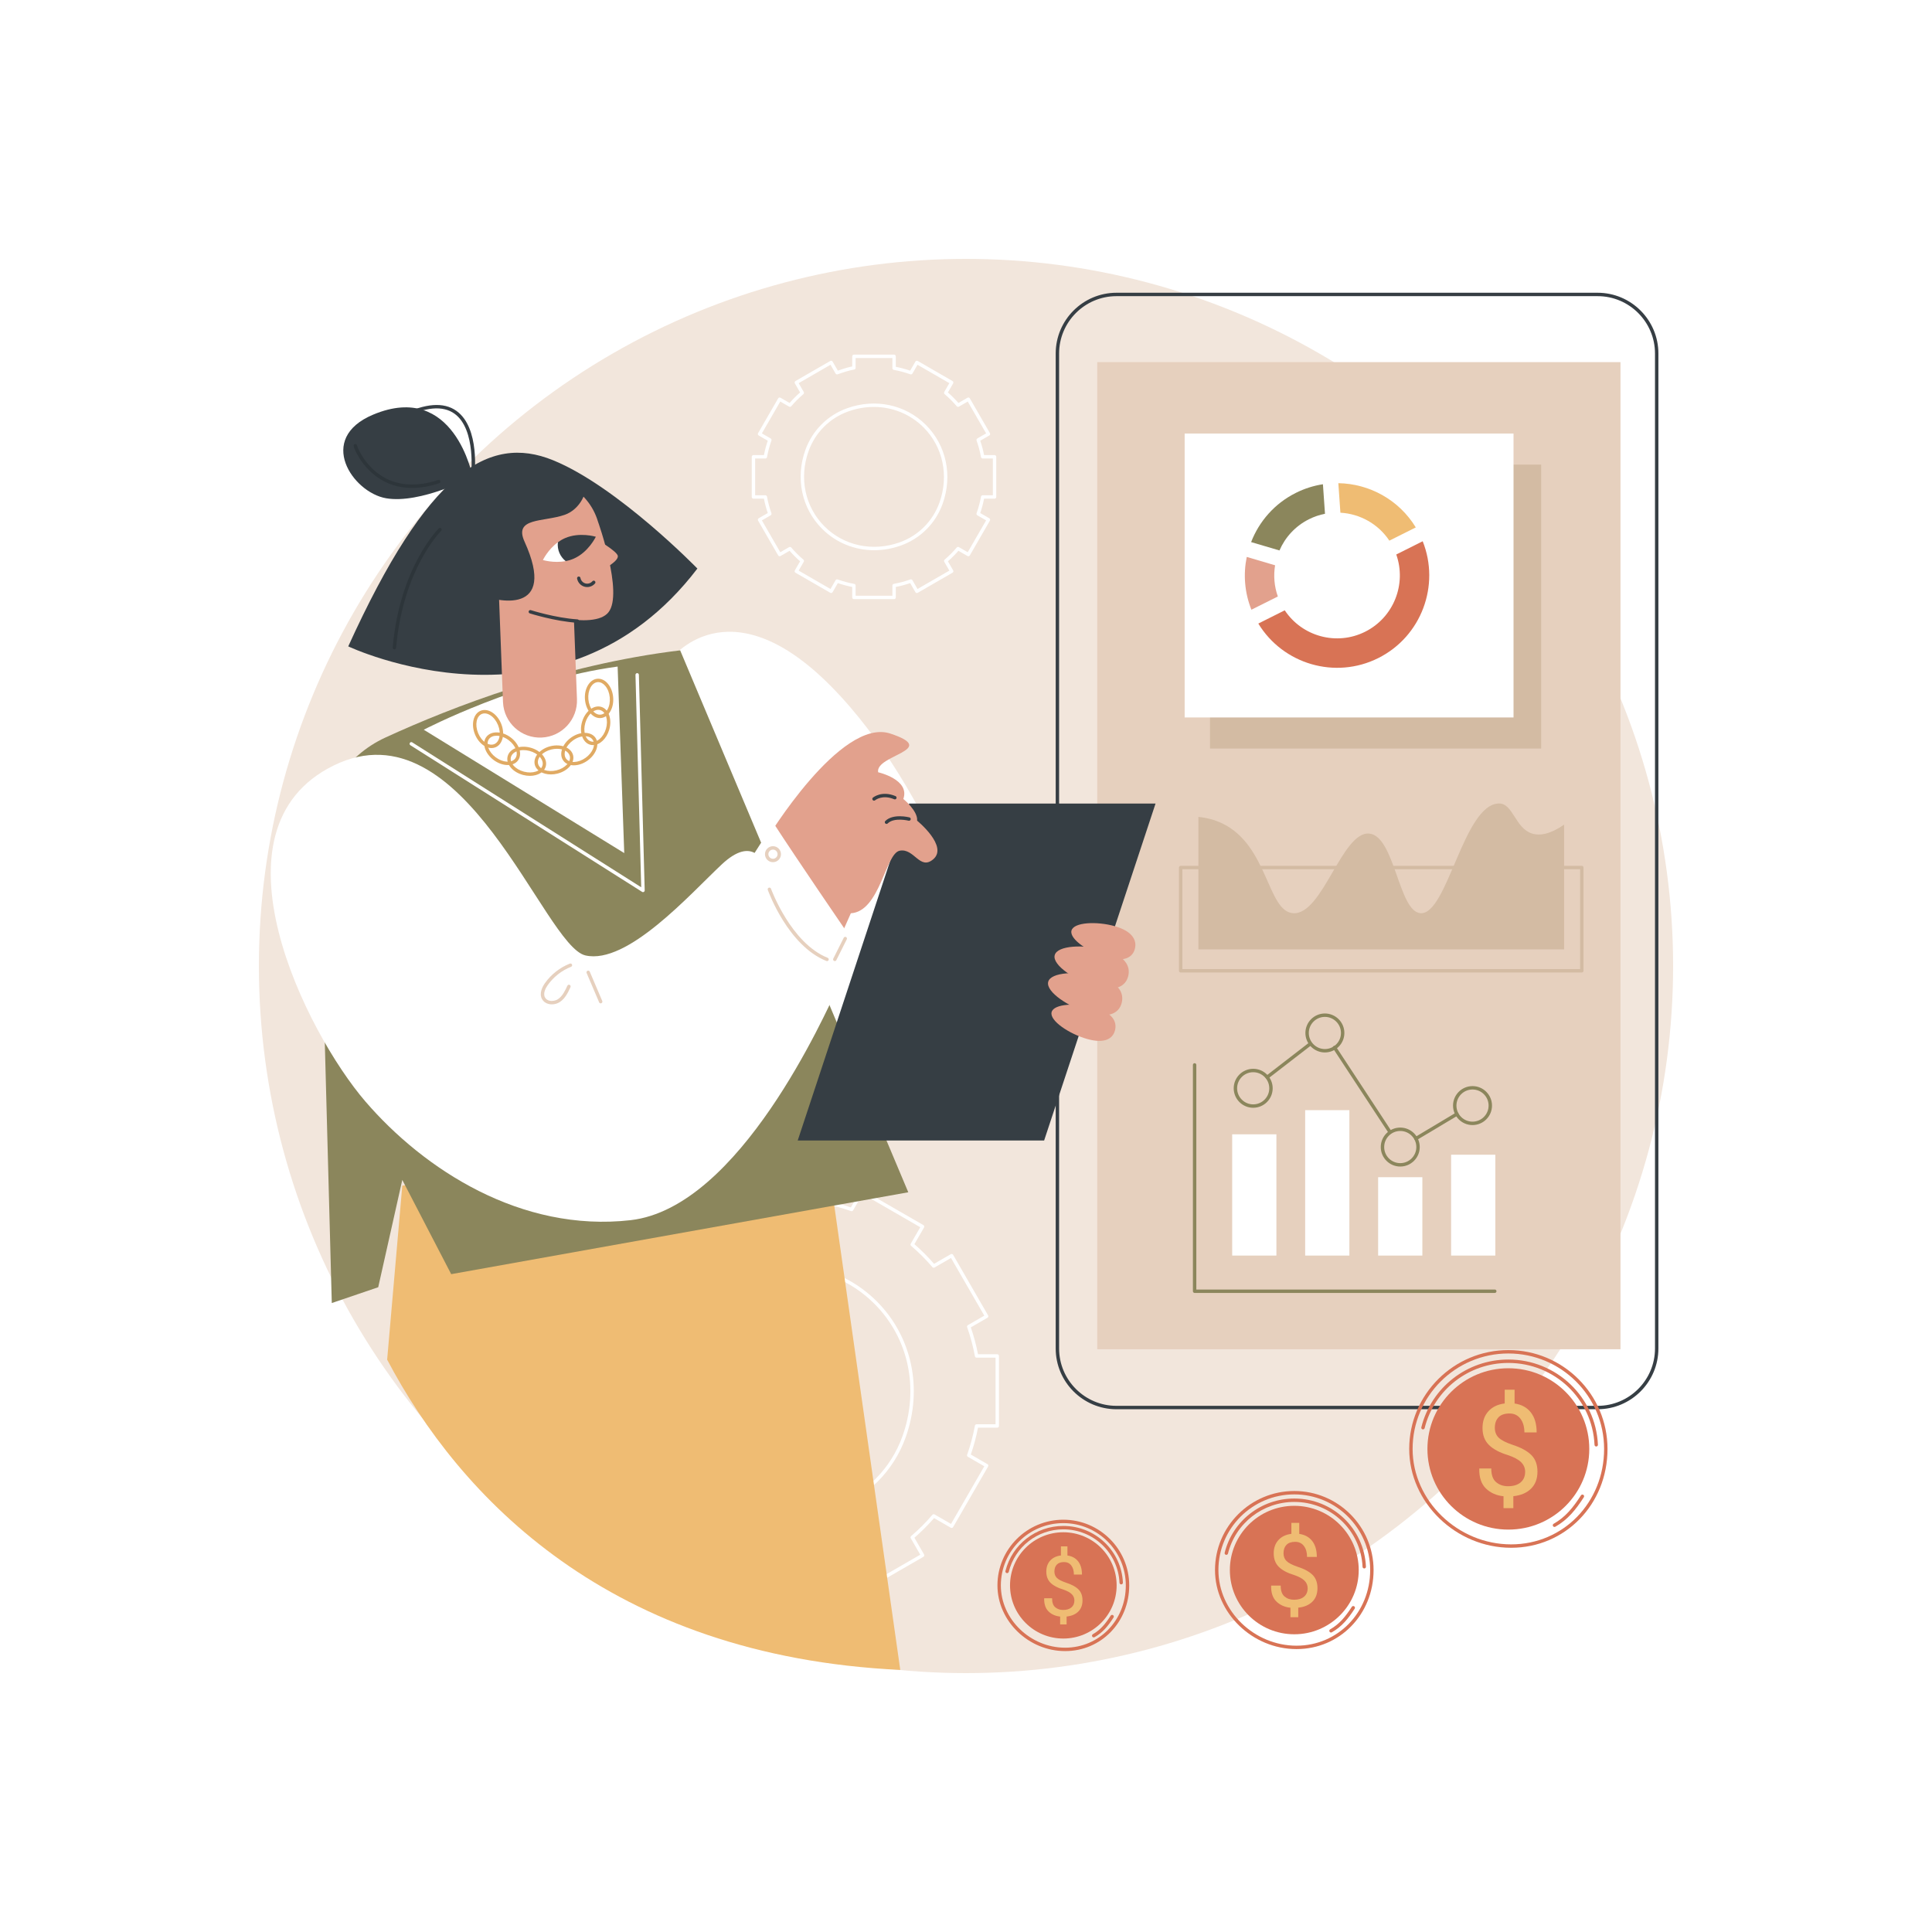 <?xml version="1.0" encoding="utf-8"?>
<!-- Generator: Adobe Illustrator 27.5.0, SVG Export Plug-In . SVG Version: 6.00 Build 0)  -->
<svg version="1.1" xmlns="http://www.w3.org/2000/svg" xmlns:xlink="http://www.w3.org/1999/xlink" x="0px" y="0px"
	 viewBox="0 0 2500 2500" style="enable-background:new 0 0 2500 2500;" xml:space="preserve">
<g id="Background">
	<rect style="fill:#FFFFFF;" width="2500" height="2500"/>
</g>
<g id="Illustration">
	<g id="Mobile_expense_management_1_">
		<circle style="fill:#F2E6DC;" cx="1250" cy="1250" r="915"/>
		<g>
			<g>
				<g>
					<rect x="1419.823" y="468.587" style="fill:#E6D0BE;" width="677.068" height="1277.336"/>
					<path style="fill:#363E44;" d="M2067.303,1823.553h-622.574c-43.375,0-78.664-35.288-78.664-78.663V457.478
						c0-43.375,35.289-78.663,78.664-78.663h622.574c43.375,0,78.663,35.288,78.663,78.663V1744.89
						C2145.966,1788.265,2110.678,1823.553,2067.303,1823.553z M1444.729,383.224c-40.944,0-74.254,33.309-74.254,74.253V1744.89
						c0,40.944,33.31,74.253,74.254,74.253h622.574c40.943,0,74.253-33.309,74.253-74.253V457.478
						c0-40.944-33.31-74.253-74.253-74.253H1444.729z"/>
				</g>
			</g>
			<g>
				<g>
					<rect x="1565.738" y="601.213" style="fill:#D3BBA3;" width="428.511" height="367.398"/>
					<rect x="1532.933" y="560.988" style="fill:#FFFFFF;" width="425.564" height="367.398"/>
				</g>
				<g>
					<path style="fill:#8B865C;" d="M1693.782,671.896c6.726-3.368,13.702-5.707,20.749-7.084l-2.671-38.203
						c-11.917,1.841-23.749,5.529-35.099,11.211c-27.566,13.802-47.47,36.917-57.819,63.647l36.68,10.811
						C1662.954,695.336,1676.035,680.782,1693.782,671.896z"/>
					<path style="fill:#E2A18D;" d="M1653.521,771.848c-4.7-13.255-5.744-27.127-3.552-40.367l-36.68-10.813
						c-4.591,22.278-2.893,45.992,6.025,68.307L1653.521,771.848z"/>
					<path style="fill:#D87355;" d="M1840.96,700.378l-34.207,17.128c13.523,38.137-3.204,81.397-40.261,99.952
						c-37.057,18.555-81.663,6.004-104.028-27.706l-34.207,17.128c31.905,52.465,99.417,72.612,155.257,44.653
						C1839.353,823.574,1863.75,757.407,1840.96,700.378z"/>
					<path style="fill:#EFBC73;" d="M1734.478,663.436c25.045,1.384,48.85,14.339,63.331,36.166l34.208-17.128
						c-21.804-35.855-60.235-56.613-100.21-57.239L1734.478,663.436z"/>
				</g>
			</g>
			<g>
				<path style="fill:#D3BBA3;" d="M2046.86,1258.389h-519.082c-1.218,0-2.205-0.986-2.205-2.205v-133.573
					c0-1.219,0.987-2.205,2.205-2.205h519.082c1.218,0,2.205,0.986,2.205,2.205v133.573
					C2049.065,1257.403,2048.078,1258.389,2046.86,1258.389z M1529.983,1253.979h514.672v-129.163h-514.672V1253.979z"/>
				<g>
					<path style="fill:#D3BBA3;" d="M1982.693,1078.658c-22.137-6.71-24.758-39.425-43.223-38.959
						c-45.721,1.154-66.479,143.861-101.154,141.977c-28.624-1.556-33.311-99.828-66.459-103.017
						c-35.382-3.405-60.33,105.64-98.543,103.017c-33.554-2.303-32.216-87.61-91.668-116.168
						c-9.989-4.798-20.455-7.394-30.951-8.423v171.485h473.248v-161.453C2006.083,1079.386,1992.791,1081.719,1982.693,1078.658z"/>
				</g>
			</g>
			<g>
				<path style="fill:#8B865C;" d="M1934.24,1673.048h-388.409c-1.218,0-2.205-0.986-2.205-2.205v-292.877
					c0-1.219,0.987-2.205,2.205-2.205c1.218,0,2.205,0.986,2.205,2.205v290.672h386.204c1.218,0,2.205,0.986,2.205,2.205
					C1936.445,1672.062,1935.458,1673.048,1934.24,1673.048z"/>
				<g>
					<path style="fill:#8B865C;" d="M1832.197,1475.484c-0.75,0-1.481-0.383-1.895-1.074c-0.624-1.044-0.284-2.399,0.761-3.023
						l53.01-31.681c1.043-0.624,2.398-0.284,3.024,0.762c0.624,1.044,0.284,2.399-0.761,3.023l-53.01,31.681
						C1832.972,1475.383,1832.582,1475.484,1832.197,1475.484z"/>
					<path style="fill:#8B865C;" d="M1798.632,1467.014c-0.718,0-1.421-0.349-1.845-0.995l-71.823-109.343
						c-0.669-1.016-0.385-2.383,0.633-3.053c1.018-0.67,2.384-0.385,3.053,0.633l71.823,109.343
						c0.669,1.016,0.385,2.383-0.633,3.053C1799.467,1466.897,1799.047,1467.014,1798.632,1467.014z"/>
					<path style="fill:#8B865C;" d="M1639.725,1396.037c-0.659,0-1.311-0.295-1.746-0.857c-0.744-0.965-0.566-2.349,0.397-3.092
						l55.798-43.106c0.962-0.743,2.346-0.568,3.093,0.396c0.744,0.965,0.566,2.349-0.397,3.092l-55.798,43.106
						C1640.671,1395.887,1640.197,1396.037,1639.725,1396.037z"/>
					<path style="fill:#8B865C;" d="M1621.628,1433.45c-13.903,0-25.213-11.31-25.213-25.213s11.31-25.213,25.213-25.213
						c13.903,0,25.213,11.311,25.213,25.213S1635.531,1433.45,1621.628,1433.45z M1621.628,1387.433
						c-11.471,0-20.804,9.332-20.804,20.804s9.333,20.804,20.804,20.804s20.804-9.332,20.804-20.804
						S1633.099,1387.433,1621.628,1387.433z"/>
					<path style="fill:#8B865C;" d="M1714.392,1361.867c-13.903,0-25.213-11.31-25.213-25.213c0-13.903,11.31-25.213,25.213-25.213
						s25.213,11.311,25.213,25.213C1739.605,1350.557,1728.295,1361.867,1714.392,1361.867z M1714.392,1315.85
						c-11.471,0-20.804,9.332-20.804,20.804c0,11.472,9.333,20.804,20.804,20.804s20.804-9.332,20.804-20.804
						C1735.196,1325.182,1725.863,1315.85,1714.392,1315.85z"/>
					<path style="fill:#8B865C;" d="M1811.927,1509.497c-13.903,0-25.213-11.31-25.213-25.213s11.31-25.213,25.213-25.213
						s25.213,11.311,25.213,25.213S1825.83,1509.497,1811.927,1509.497z M1811.927,1463.48c-11.471,0-20.804,9.332-20.804,20.804
						s9.333,20.804,20.804,20.804s20.804-9.332,20.804-20.804S1823.398,1463.48,1811.927,1463.48z"/>
					<path style="fill:#8B865C;" d="M1905.43,1455.834c-13.903,0-25.213-11.31-25.213-25.213c0-13.903,11.311-25.213,25.213-25.213
						c13.903,0,25.213,11.31,25.213,25.213C1930.643,1444.524,1919.333,1455.834,1905.43,1455.834z M1905.43,1409.817
						c-11.471,0-20.804,9.332-20.804,20.804c0,11.472,9.333,20.804,20.804,20.804c11.471,0,20.804-9.332,20.804-20.804
						C1926.234,1419.149,1916.901,1409.817,1905.43,1409.817z"/>
				</g>
				<rect x="1594.439" y="1467.798" style="fill:#FFFFFF;" width="57.222" height="156.899"/>
				<rect x="1688.87" y="1436.541" style="fill:#FFFFFF;" width="57.222" height="188.156"/>
				<rect x="1783.3" y="1523.304" style="fill:#FFFFFF;" width="57.222" height="101.393"/>
				<rect x="1877.73" y="1494.188" style="fill:#FFFFFF;" width="57.222" height="130.509"/>
			</g>
		</g>
		<g>
			<g>
				<path style="fill:#FFFFFF;" d="M1064.033,2073.825h-90.575c-1.218,0-2.205-0.986-2.205-2.205v-24.933
					c-11.754-2.25-23.437-5.376-34.782-9.304l-12.458,21.579c-0.611,1.051-1.956,1.415-3.012,0.807l-78.441-45.287
					c-1.054-0.609-1.416-1.957-0.807-3.012l12.489-21.633c-9.053-7.85-17.598-16.396-25.439-25.442l-21.633,12.49
					c-0.508,0.288-1.113,0.366-1.673,0.22c-0.565-0.151-1.047-0.521-1.339-1.027l-45.287-78.441
					c-0.292-0.506-0.371-1.109-0.22-1.673c0.151-0.564,0.521-1.046,1.027-1.339l21.579-12.456
					c-3.927-11.345-7.053-23.028-9.304-34.784h-24.933c-1.218,0-2.205-0.986-2.205-2.205v-90.574c0-1.219,0.987-2.205,2.205-2.205
					l24.933-0.002c2.251-11.758,5.376-23.441,9.304-34.782l-21.579-12.458c-1.055-0.609-1.416-1.957-0.807-3.012l45.287-78.441
					c0.293-0.506,0.774-0.876,1.339-1.027c0.56-0.151,1.165-0.073,1.673,0.22l21.633,12.49c7.843-9.047,16.389-17.593,25.439-25.439
					l-12.489-21.633c-0.608-1.055-0.246-2.403,0.807-3.012l78.441-45.287c1.056-0.609,2.401-0.25,3.012,0.807l12.455,21.575
					c10.499-3.703,22.491-7.695,34.785-10.115v-24.117c0-1.219,0.987-2.205,2.205-2.205h90.575c1.218,0,2.205,0.986,2.205,2.205
					v24.933c11.764,2.252,23.448,5.376,34.782,9.304l12.458-21.579c0.609-1.053,1.954-1.417,3.012-0.807l78.441,45.287
					c1.055,0.609,1.416,1.957,0.807,3.012l-12.489,21.633c9.045,7.842,17.59,16.385,25.439,25.439l21.633-12.49
					c0.507-0.293,1.111-0.37,1.673-0.22c0.565,0.151,1.047,0.521,1.339,1.027l45.287,78.441c0.608,1.055,0.248,2.403-0.807,3.012
					l-21.579,12.458c3.927,11.341,7.053,23.023,9.304,34.782h24.933c1.218,0,2.205,0.986,2.205,2.205v90.576
					c0,1.219-0.987,2.205-2.205,2.205h-24.933c-2.251,11.756-5.375,23.439-9.304,34.784l21.579,12.456
					c0.506,0.293,0.876,0.775,1.027,1.339c0.152,0.564,0.072,1.167-0.22,1.673l-45.287,78.441c-0.293,0.506-0.774,0.876-1.339,1.027
					c-0.562,0.151-1.166,0.073-1.673-0.22l-21.633-12.49c-7.847,9.052-16.392,17.595-25.439,25.442l12.489,21.633
					c0.608,1.055,0.248,2.403-0.807,3.012l-78.441,45.287c-1.055,0.607-2.403,0.248-3.012-0.807l-12.458-21.579
					c-11.345,3.927-23.028,7.054-34.782,9.304v24.933C1066.238,2072.839,1065.251,2073.825,1064.033,2073.825z M975.663,2069.416
					h86.166v-24.559c0-1.064,0.76-1.977,1.807-2.168c12.733-2.338,25.398-5.727,37.644-10.068c1-0.359,2.113,0.054,2.646,0.975
					l12.27,21.252l74.622-43.082l-12.3-21.305c-0.531-0.919-0.331-2.089,0.478-2.78c9.852-8.417,19.118-17.682,27.539-27.539
					c0.69-0.812,1.86-1.005,2.779-0.478l21.304,12.301l43.082-74.621l-21.252-12.269c-0.92-0.532-1.331-1.645-0.975-2.646
					c4.341-12.245,7.729-24.91,10.068-37.646c0.192-1.046,1.104-1.807,2.168-1.807h24.559v-86.167h-24.559
					c-1.064,0-1.977-0.76-2.168-1.806c-2.34-12.738-5.727-25.403-10.068-37.643c-0.355-1.001,0.055-2.114,0.975-2.646l21.252-12.271
					l-43.082-74.622l-21.304,12.301c-0.917,0.53-2.089,0.334-2.779-0.478c-8.423-9.859-17.689-19.124-27.539-27.537
					c-0.809-0.691-1.009-1.86-0.478-2.78l12.3-21.305l-74.622-43.082l-12.27,21.252c-0.534,0.922-1.649,1.326-2.647,0.975
					c-12.233-4.339-24.898-7.725-37.643-10.068c-1.046-0.192-1.807-1.104-1.807-2.168v-24.559h-86.166v23.736
					c0,1.064-0.76,1.977-1.807,2.168c-13.286,2.442-26.398,6.901-37.643,10.891c-1.001,0.358-2.115-0.056-2.647-0.975l-12.27-21.252
					l-74.622,43.082l12.3,21.305c0.531,0.919,0.331,2.089-0.478,2.78c-9.857,8.419-19.122,17.684-27.539,27.537
					c-0.69,0.81-1.858,1.008-2.779,0.478l-21.304-12.301l-43.082,74.622l21.252,12.271c0.92,0.532,1.331,1.645,0.975,2.646
					c-4.341,12.241-7.728,24.905-10.068,37.643c-0.192,1.046-1.105,1.806-2.168,1.806h-24.559v86.167h24.559
					c1.064,0,1.977,0.76,2.168,1.807c2.339,12.736,5.727,25.401,10.068,37.646c0.355,1.001-0.055,2.114-0.975,2.646l-21.252,12.269
					l43.082,74.621l21.304-12.301c0.919-0.525,2.089-0.332,2.779,0.478c8.415,9.851,17.68,19.116,27.539,27.539
					c0.809,0.691,1.009,1.86,0.478,2.78l-12.3,21.305l74.622,43.082l12.27-21.252c0.534-0.919,1.648-1.328,2.646-0.975
					c12.246,4.341,24.912,7.73,37.644,10.068c1.046,0.192,1.807,1.105,1.807,2.168V2069.416z M1019.101,1963.597
					c-43.378,0-84.964-16.543-116.241-47.819c-45.534-45.535-59.839-112.926-37.331-175.875
					c15.605-43.644,49.586-77.625,93.23-93.229c62.949-22.507,130.342-8.199,175.873,37.338
					c45.532,45.535,59.837,112.926,37.329,175.873c-15.606,43.644-49.587,77.625-93.231,93.227
					C1059.021,1960.159,1038.875,1963.597,1019.101,1963.597z M1018.373,1640.604c-19.274,0-38.912,3.35-58.13,10.221
					c-42.395,15.158-75.404,48.168-90.563,90.563c-21.926,61.326-8.018,126.954,36.298,171.27
					c44.314,44.32,109.943,58.223,171.269,36.302c42.394-15.156,75.403-48.164,90.563-90.561
					c21.927-61.326,8.019-126.954-36.296-171.27C1101.085,1656.699,1060.606,1640.604,1018.373,1640.604z M1169.886,1859.142h0.022
					H1169.886z"/>
			</g>
		</g>
		<g>
			<path style="fill:#EFBC73;" d="M1063.182,1444.878l101.765,715.992c-376.802-17.936-570.558-224.123-663.975-401.499
				l19.583-225.077L1063.182,1444.878z"/>
			<g>
				<path style="fill:#FFFFFF;" d="M866.688,854.367c0,0,74.491-102.354,209.039,34.061
					c134.548,136.415,199.263,361.981,199.263,361.981l-204.809,78.782L866.688,854.367z"/>
				<path style="fill:#8B865C;" d="M498.815,954.325c85.708-39.362,226.811-94.104,381.315-112.767l295.176,701.231l-591.46,105.966
					l-63.291-121.966l-31.14,138.884l-60.083,20.447l-16.05-598.216C413.283,1030.497,446.647,978.284,498.815,954.325z"/>
				<path style="fill:#FFFFFF;" d="M548.352,944.258c0,0,123.765-64.594,250.851-81.734l8.567,241.37L548.352,944.258z"/>
				<polygon style="fill:#363E44;" points="1351.093,1475.827 1032.231,1475.827 1176.411,1039.803 1495.273,1039.803 				"/>
				<g>
					<path style="fill:#E2A18D;" d="M1416.567,1303.88c22.678,6.4,29.035,17.894,26.306,29.089
						c-2.729,11.195-13.511,17.851-36.189,11.451c-22.678-6.4-48.664-23.434-45.935-34.629
						C1363.478,1298.597,1393.889,1297.48,1416.567,1303.88z"/>
					<path style="fill:#E2A18D;" d="M1421.036,1263.766c26.284,7.418,33.652,20.74,30.489,33.714
						c-3.163,12.975-15.66,20.69-41.944,13.272c-26.284-7.418-56.402-27.161-53.239-40.136
						C1359.505,1257.642,1394.752,1256.348,1421.036,1263.766z"/>
					<path style="fill:#E2A18D;" d="M1432.396,1238.952c22.678,6.4,33.46-0.256,36.189-11.451
						c2.729-11.195-3.628-22.689-26.306-29.089c-22.678-6.4-53.089-5.283-55.818,5.911
						C1383.731,1215.518,1409.718,1232.552,1432.396,1238.952z"/>
					<path style="fill:#E2A18D;" d="M1417.99,1276.262c26.284,7.418,38.78-0.297,41.943-13.272s-4.205-26.296-30.489-33.714
						c-26.285-7.418-61.531-6.124-64.694,6.851C1361.587,1249.101,1391.705,1268.844,1417.99,1276.262z"/>
				</g>
				<g>
					<path style="fill:#FFFFFF;" d="M987.969,1117.591c0,0-13.021-37.547-54.088,1.003
						c-41.066,38.55-122.057,130.066-176.321,117.736C703.296,1224,600.824,907.837,431.913,990.48
						c-168.912,82.643-35.053,346.536,40.829,434.737c75.882,88.201,201.608,169.808,343.235,153.676
						c141.627-16.132,252.279-268.486,267.68-300.06C1111.328,1222.102,987.969,1117.591,987.969,1117.591z"/>
					<g>
						<path style="fill:#E2A18D;" d="M992.072,1085.823c0,0,95.533-157.975,160.059-136.578s-19.889,27.478-15.816,50.07
							c0,0,41.517,9.246,32.594,34.528c0,0,19.115,15.597,17.839,28.105c0,0,40.941,33.27,20.652,50.124
							c-17.286,14.359-24.306-14.666-43.05-11.299c-18.745,3.368-25.442,78.663-63.352,81.003l-25.27,56.815
							C1075.728,1238.591,985.737,1138.377,992.072,1085.823z"/>
						<path style="fill:#363E44;" d="M1147.136,1066.141c-0.566,0-1.133-0.217-1.563-0.65c-0.859-0.863-0.855-2.259,0.009-3.118
							c10.012-9.952,30.393-4.89,31.255-4.67c1.179,0.301,1.89,1.501,1.59,2.681c-0.3,1.178-1.492,1.897-2.681,1.591
							c-0.186-0.043-18.824-4.661-27.055,3.525C1148.26,1065.928,1147.698,1066.141,1147.136,1066.141z"/>
						<path style="fill:#363E44;" d="M1130.964,1036.04c-0.631,0-1.257-0.267-1.692-0.79c-0.777-0.93-0.661-2.31,0.266-3.094
							c0.462-0.388,11.514-9.446,29.272-1.99c1.123,0.471,1.65,1.763,1.179,2.887c-0.47,1.12-1.765,1.656-2.886,1.178
							c-15.177-6.371-24.346,0.986-24.729,1.303C1131.961,1035.875,1131.462,1036.04,1130.964,1036.04z"/>
					</g>
					<path style="fill:#FFFFFF;" d="M1001.023,1065.26l-26.328,41.124c0,0,42.659,107.805,101.034,144.025l21.297-42.443
						C1097.024,1207.965,1030.384,1110.667,1001.023,1065.26z"/>
					<path style="fill:#E6D0BE;" d="M1070.181,1243.653c-0.271,0-0.548-0.05-0.815-0.157
						c-49.409-19.699-74.792-89.061-75.849-92.004c-0.411-1.145,0.184-2.409,1.331-2.821c1.14-0.413,2.408,0.183,2.82,1.331
						c0.253,0.702,25.781,70.44,73.331,89.398c1.131,0.45,1.683,1.733,1.232,2.864
						C1071.887,1243.127,1071.058,1243.653,1070.181,1243.653z"/>
					<path style="fill:#E6D0BE;" d="M714.093,1299.624c-1.449,0-2.886-0.168-4.262-0.512c-3.794-0.952-6.81-3.195-8.494-6.317
						c-4.063-7.536,0.703-16.235,3.906-20.75c7.937-11.196,19.344-20.121,32.121-25.131c1.136-0.446,2.414,0.112,2.858,1.247
						c0.445,1.135-0.114,2.414-1.248,2.857c-11.986,4.703-22.689,13.076-30.134,23.577c-2.612,3.682-6.553,10.669-3.62,16.108
						c1.394,2.588,3.861,3.675,5.684,4.132c3.61,0.906,7.979,0.146,11.119-1.933c5.985-3.97,9.41-11.412,12.163-17.391
						c0.508-1.107,1.819-1.593,2.924-1.081c1.107,0.508,1.59,1.817,1.081,2.924c-2.985,6.487-6.702,14.56-13.731,19.221
						C721.462,1298.56,717.74,1299.624,714.093,1299.624z"/>
					<path style="fill:#E6D0BE;" d="M777.293,1298.33c-0.857,0-1.672-0.502-2.029-1.339l-16.179-37.936
						c-0.478-1.122,0.043-2.416,1.164-2.894c1.119-0.478,2.415,0.043,2.893,1.163l16.179,37.936
						c0.478,1.122-0.043,2.416-1.164,2.894C777.875,1298.274,777.582,1298.33,777.293,1298.33z"/>
					<path style="fill:#E6D0BE;" d="M1000.217,1115.666c-5.707,0-10.349-4.642-10.349-10.348c0-5.708,4.642-10.35,10.349-10.35
						s10.349,4.642,10.349,10.35C1010.566,1111.024,1005.924,1115.666,1000.217,1115.666z M1000.217,1099.377
						c-3.275,0-5.939,2.666-5.939,5.941c0,3.275,2.664,5.938,5.939,5.938s5.94-2.663,5.94-5.938
						C1006.156,1102.043,1003.492,1099.377,1000.217,1099.377z"/>
					<path style="fill:#E6D0BE;" d="M1080.221,1243.653c-0.332,0-0.67-0.075-0.987-0.235c-1.087-0.545-1.528-1.871-0.981-2.958
						l13.531-26.966c0.545-1.085,1.869-1.531,2.959-0.982c1.087,0.545,1.528,1.871,0.981,2.959l-13.531,26.966
						C1081.807,1243.207,1081.03,1243.653,1080.221,1243.653z"/>
				</g>
				<g>
					<path style="fill:#E0AA63;" d="M635.963,968.01c-3.246,0-6.64-1.089-9.919-3.234c-4.851-3.169-8.913-8.315-11.438-14.493
						c-5.324-13.026-2.057-26.731,7.283-30.549c4.668-1.908,10.053-1.126,15.159,2.213c4.85,3.169,8.912,8.315,11.436,14.493
						c5.325,13.027,2.058,26.731-7.282,30.549l0,0C639.533,967.672,637.771,968.01,635.963,968.01z M640.369,964.948h0.022H640.369z
						 M627.118,923.132c-1.242,0-2.438,0.226-3.56,0.685c-7.089,2.898-9.274,14.023-4.869,24.8
						c2.189,5.355,5.657,9.784,9.767,12.469c3.855,2.519,7.788,3.167,11.079,1.822c7.089-2.898,9.274-14.023,4.868-24.8
						c-2.189-5.355-5.657-9.784-9.767-12.469C632.095,923.978,629.52,923.132,627.118,923.132z"/>
					<path style="fill:#E0AA63;" d="M656.948,989.965c-5.778,0-12.277-2.149-18.053-6.425c-11.31-8.376-15.628-21.788-9.624-29.896
						c6.005-8.109,20.09-7.893,31.403,0.482c11.311,8.376,15.629,21.788,9.623,29.896l0,0
						C667.358,987.991,662.485,989.965,656.948,989.965z M642.581,952.033c-4.123,0-7.664,1.395-9.766,4.233
						c-4.557,6.156-0.652,16.801,8.704,23.73c9.357,6.929,20.679,7.557,25.234,1.404l0,0c4.558-6.156,0.654-16.801-8.704-23.73
						C653.009,953.939,647.396,952.033,642.581,952.033z M668.525,982.711h0.021H668.525z"/>
					<path style="fill:#E0AA63;" d="M685.665,1003.952c-2.824,0-5.775-0.37-8.748-1.152c-6.453-1.692-12.088-5.047-15.864-9.441
						c-3.974-4.625-5.457-9.859-4.176-14.738c1.281-4.879,5.144-8.712,10.878-10.787c5.448-1.97,12.005-2.127,18.457-0.431
						c13.613,3.576,22.603,14.424,20.04,24.182C704.249,999.211,695.772,1003.952,685.665,1003.952z M677.351,970.641
						c-2.881,0-5.631,0.448-8.095,1.339c-4.331,1.568-7.212,4.324-8.114,7.76c-0.902,3.436,0.254,7.252,3.255,10.744
						c3.199,3.723,8.043,6.582,13.639,8.053c11.262,2.958,22.005-0.665,23.949-8.072c1.945-7.407-5.634-15.841-16.895-18.799
						C682.482,970.981,679.867,970.641,677.351,970.641z"/>
					<path style="fill:#E0AA63;" d="M712.93,1002.105c-10.37,0-19.051-4.935-20.951-12.749c-2.383-9.805,6.803-20.487,20.479-23.812
						c13.673-3.329,26.741,1.946,29.126,11.752l0,0c2.382,9.803-6.804,20.485-20.479,23.812
						C718.326,1001.784,715.573,1002.105,712.93,1002.105z M720.794,968.935c-2.343,0-4.803,0.288-7.295,0.894
						c-11.313,2.75-19.045,11.043-17.236,18.485c1.81,7.441,12.486,11.252,23.799,8.509c11.313-2.752,19.044-11.043,17.236-18.485
						l0,0C735.886,972.536,729.084,968.935,720.794,968.935z"/>
					<path style="fill:#E0AA63;" d="M742.509,990.333c-5.717,0-10.73-2.065-13.67-6.19c-2.928-4.108-3.397-9.528-1.32-15.262
						c1.974-5.448,6.054-10.581,11.487-14.452c11.461-8.169,25.55-8.128,31.406,0.09l0,0c5.855,8.216,1.295,21.547-10.166,29.716
						C754.538,988.303,748.179,990.333,742.509,990.333z M756.798,952.664c-4.741,0-10.242,1.8-15.233,5.357
						c-4.711,3.357-8.227,7.747-9.899,12.363c-1.569,4.33-1.296,8.307,0.765,11.201c4.445,6.236,15.774,5.814,25.256-0.941
						c9.48-6.759,13.578-17.329,9.134-23.566l0,0C764.716,954.124,761.064,952.664,756.798,952.664z"/>
					<path style="fill:#E0AA63;" d="M767.315,964.17c-1.283,0-2.56-0.179-3.812-0.549c-9.674-2.872-14.286-16.185-10.281-29.677
						c4.005-13.494,15.139-22.124,24.805-19.264c0.001,0,0.001,0,0.001,0c9.673,2.872,14.284,16.185,10.279,29.677
						C784.821,956.103,775.937,964.17,767.315,964.17z M774.106,918.524c-6.664,0-13.739,6.843-16.658,16.674
						c-3.313,11.162-0.034,22.016,7.309,24.195c7.336,2.183,16.01-5.129,19.323-16.289c3.313-11.162,0.035-22.016-7.308-24.195
						h0.001C775.899,918.649,775.006,918.524,774.106,918.524z"/>
					<path style="fill:#E0AA63;" d="M776.275,929.199c-4.581,0-9.01-2.308-12.593-6.595c-3.716-4.446-6.1-10.552-6.714-17.197
						c-1.294-14.013,5.828-26.169,15.874-27.1c5.02-0.469,9.944,1.856,13.856,6.537c3.716,4.446,6.1,10.552,6.714,17.197
						c0.614,6.645-0.612,13.085-3.452,18.136c-2.987,5.316-7.399,8.501-12.424,8.964
						C777.116,929.18,776.695,929.199,776.275,929.199z M774.084,882.661c-0.279,0-0.557,0.013-0.834,0.039l0,0
						c-7.628,0.704-12.961,10.71-11.891,22.302c0.533,5.762,2.559,11.009,5.707,14.775c2.952,3.533,6.526,5.292,10.066,4.972
						c3.538-0.325,6.729-2.715,8.985-6.731c2.405-4.278,3.436-9.81,2.905-15.572c-0.532-5.762-2.559-11.009-5.707-14.775
						C780.593,884.416,777.345,882.661,774.084,882.661z M773.046,880.504h0.022H773.046z"/>
				</g>
				<path style="fill:#FFFFFF;" d="M832.032,1154.403c-0.41,0-0.819-0.114-1.179-0.342L531.042,964.338
					c-1.029-0.65-1.335-2.013-0.685-3.042c0.65-1.029,2.011-1.337,3.042-0.682l296.317,187.511l-7.411-274.832
					c-0.033-1.219,0.927-2.231,2.145-2.265c1.219,0.004,2.231,0.926,2.263,2.145l7.523,278.966c0.023,0.814-0.406,1.574-1.114,1.977
					C832.783,1154.308,832.407,1154.403,832.032,1154.403z"/>
			</g>
			<g>
				<path style="fill:#363E44;" d="M450.633,836.41c0,0,275.062,130.824,451.789-100.7c0,0-103.325-106.222-186.762-140.172
					C632.224,561.588,553.169,610.755,450.633,836.41z"/>
				<path style="fill:#363E44;" d="M611.619,617.077c0,0-23.516-124.657-128.754-80.547
					c-74.026,31.028-26.507,100.688,16.628,108.198C543.977,652.473,611.619,617.077,611.619,617.077z"/>
				<path style="fill:#363E44;" d="M611.623,619.282c-0.093,0-0.185-0.007-0.278-0.017c-1.208-0.153-2.065-1.255-1.913-2.463
					c0.076-0.607,7.303-61.121-21.442-81.574c-14.957-10.645-37.319-8.74-66.458,5.654c-1.095,0.536-2.414,0.09-2.953-1.001
					c-0.539-1.092-0.092-2.414,1-2.952c30.714-15.169,54.594-16.952,70.974-5.288c30.886,21.984,23.58,83.12,23.254,85.712
					C613.667,618.468,612.718,619.282,611.623,619.282z"/>
				<path style="fill:#2D353A;" d="M510.352,840.246c-0.063,0-0.128-0.002-0.194-0.009c-1.212-0.105-2.11-1.173-2.005-2.388
					c9.032-103.758,59.169-153.663,59.674-154.156c0.873-0.848,2.269-0.827,3.117,0.041c0.849,0.872,0.832,2.267-0.039,3.118
					c-0.494,0.482-49.479,49.37-58.36,151.381C512.446,839.381,511.483,840.246,510.352,840.246z"/>
				<path style="fill:#2D353A;" d="M533.097,631.417c-17.244,0-32.683-4.965-46.146-14.874
					c-20.693-15.231-29.376-37.292-29.342-39.756c0.017-1.206,1.001-2.172,2.204-2.172c0.011,0,0.021,0,0.032,0
					c1.135,0.017,2.057,0.887,2.164,1.992c0.692,3.163,10.656,26.99,33.96,40.597c19.769,11.545,43.683,12.856,71.076,3.904
					c1.164-0.383,2.403,0.254,2.781,1.41c0.378,1.156-0.254,2.403-1.411,2.78C555.932,629.38,544.144,631.417,533.097,631.417z"/>
				<g>
					<path style="fill:#E2A18D;" d="M787.416,792.208c-19.116,24.451-101.556-1.884-101.556-1.884l-63.633-70.297
						c-12.474-41.842,11.334-85.874,53.176-98.348c41.843-12.474,85.874,11.334,98.348,53.176
						C773.75,674.857,806.885,767.304,787.416,792.208z"/>
					<path style="fill:#E2A18D;" d="M746.586,904.419l-6.746-176.831l-95.703,4.252l6.746,176.831
						c1.174,26.428,23.55,46.899,49.977,45.725C727.289,953.222,747.76,930.846,746.586,904.419z"/>
					<path style="fill:#E2A18D;" d="M770.983,697.373c0,0,27.888,15.929,28.509,22.144c0.742,7.418-21.653,18.755-21.653,18.755
						S771.564,697.259,770.983,697.373z"/>
					<g>
						<path style="fill:#FFFFFF;" d="M702.524,724.685c0,0,6.475-13.562,19.35-22.985c2.739-2.005,13.616,23.697,10.107,24.359
							C716.554,728.971,702.524,724.685,702.524,724.685z"/>
						<path style="fill:#363E44;" d="M742.575,722.821c18.912-8.32,28.437-28.267,28.437-28.267s-21.14-6.456-40.052,1.864
							c-3.312,1.457-6.318,3.282-9.054,5.283c-1.14,9.609,2.921,18.705,10.058,24.357
							C735.479,725.397,739.065,724.366,742.575,722.821z"/>
					</g>
					<path style="fill:#363E44;" d="M759.818,759.648c-1.241,0-2.492-0.174-3.717-0.536c-4.814-1.417-8.482-5.544-9.345-10.514
						c-0.208-1.199,0.596-2.34,1.796-2.549c1.2-0.205,2.34,0.596,2.549,1.796c0.577,3.329,3.028,6.091,6.244,7.039
						c3.341,0.98,6.972-0.106,9.26-2.767c0.794-0.924,2.185-1.029,3.109-0.237c0.924,0.794,1.028,2.185,0.235,3.109
						C767.372,757.99,763.641,759.648,759.818,759.648z"/>
					<path style="fill:#363E44;" d="M747.121,805.858c-0.045,0-0.091-0.002-0.138-0.004c-28.722-1.768-61.082-12.021-61.405-12.124
						c-1.161-0.37-1.8-1.611-1.43-2.771c0.37-1.158,1.609-1.809,2.771-1.428c0.319,0.101,32.171,10.189,60.335,11.922
						c1.216,0.075,2.14,1.12,2.065,2.336C749.248,804.958,748.277,805.858,747.121,805.858z"/>
				</g>
				<g>
					<path style="fill:#363E44;" d="M618.276,768.039c-22.575-10.819-29.512-64.038-15.641-98.127
						c17.881-43.949,69.742-69.895,111.644-66.359c10.301,0.869,33.839,5.906,41.657,20.588
						c6.087,11.431-5.513,35.186-25.164,42.014c-27.63,9.6-66.35,3.208-52.039,34.692
						C722.098,796.252,643.081,779.927,618.276,768.039z"/>
				</g>
			</g>
		</g>
		<g>
			<g>
				<path style="fill:#D87355;" d="M1955.417,2002.815c-71.503,0-131.909-58.576-131.909-127.91
					c0-70.531,57.556-127.912,128.3-127.912s128.301,57.381,128.301,127.912C2080.109,1946.631,2025.337,2002.815,1955.417,2002.815
					z M1951.809,1751.403c-68.314,0-123.891,55.403-123.891,123.502c0,66.943,58.388,123.5,127.5,123.5
					c67.448,0,120.282-54.248,120.282-123.5C2075.699,1806.806,2020.123,1751.403,1951.809,1751.403z"/>
				<path style="fill:#D87355;" d="M2011.495,1975.879c-0.769,0-1.516-0.403-1.922-1.12c-0.599-1.059-0.226-2.405,0.834-3.004
					c15.229-8.61,25.154-20.931,35.372-36.78c0.659-1.025,2.022-1.316,3.048-0.659c1.023,0.661,1.318,2.024,0.658,3.049
					c-10.571,16.396-20.892,29.173-36.907,38.227C2012.235,1975.786,2011.862,1975.879,2011.495,1975.879z"/>
				<path style="fill:#D87355;" d="M2065.507,1871.761c-1.17,0-2.146-0.922-2.201-2.101
					c-2.767-59.453-51.742-106.023-111.497-106.023c-51.406,0-95.954,34.685-108.331,84.349c-0.296,1.18-1.495,1.891-2.672,1.606
					c-1.182-0.295-1.901-1.492-1.606-2.674c12.867-51.63,59.174-87.691,112.609-87.691c62.115,0,113.026,48.418,115.903,110.226
					c0.056,1.217-0.884,2.25-2.1,2.306C2065.576,1871.761,2065.542,1871.761,2065.507,1871.761z"/>
				<ellipse style="fill:#D87355;" cx="1951.808" cy="1874.904" rx="104.718" ry="104.395"/>
				<g>
					<path style="fill:#EFBC73;" d="M1973.535,1904.461c0-4.785-1.726-8.898-5.177-12.339c-3.452-3.44-9.115-6.505-16.988-9.194
						c-10.895-3.279-19.12-7.662-24.674-13.145c-5.556-5.484-8.332-12.795-8.332-21.936c0-8.871,2.548-16.101,7.645-21.694
						c5.096-5.591,12.12-8.952,21.073-10.081v-17.823h12.782v17.903c9.06,1.29,16.084,5.149,21.073,11.573
						c4.988,6.425,7.483,15.04,7.483,25.847h-15.855c0-7.311-1.699-13.226-5.097-17.742c-3.398-4.516-8.118-6.774-14.157-6.774
						c-6.364,0-11.123,1.653-14.278,4.96c-3.155,3.307-4.732,7.837-4.732,13.589c0,5.215,1.631,9.435,4.894,12.661
						c3.262,3.226,9.154,6.29,17.675,9.194c11.055,3.548,19.254,7.971,24.592,13.266c5.339,5.296,8.009,12.487,8.009,21.573
						c0,9.247-2.778,16.6-8.332,22.056c-5.555,5.458-13.186,8.696-22.893,9.718v15.484h-12.701v-15.403
						c-9.276-0.968-16.881-4.341-22.813-10.121c-5.933-5.779-8.791-14.261-8.575-25.444l0.162-0.403h15.37
						c0,8.28,2.09,14.181,6.27,17.702c4.178,3.522,9.316,5.282,15.411,5.282c6.957,0,12.389-1.653,16.3-4.96
						C1971.579,1914.905,1973.535,1910.322,1973.535,1904.461z"/>
				</g>
			</g>
			<g>
				<path style="fill:#D87355;" d="M1677.684,2133.92c-57.172,0-105.473-46.844-105.473-102.289
					c0-56.401,46.026-102.289,102.598-102.289c56.574,0,102.599,45.888,102.599,102.289
					C1777.409,2088.988,1733.605,2133.92,1677.684,2133.92z M1674.81,1933.75c-54.142,0-98.189,43.909-98.189,97.88
					c0,53.056,46.281,97.88,101.063,97.88c53.448,0,95.315-42.994,95.315-97.88C1773,1977.66,1728.952,1933.75,1674.81,1933.75z"/>
				<path style="fill:#D87355;" d="M1722.331,2112.474c-0.769,0-1.516-0.403-1.922-1.12c-0.599-1.059-0.226-2.405,0.834-3.004
					c12.048-6.813,19.909-16.575,28.007-29.136c0.659-1.025,2.023-1.316,3.048-0.659c1.023,0.661,1.318,2.026,0.658,3.049
					c-8.451,13.108-16.709,23.327-29.542,30.583C1723.072,2112.382,1722.698,2112.474,1722.331,2112.474z"/>
				<path style="fill:#D87355;" d="M1765.333,2029.578c-1.17,0-2.146-0.922-2.2-2.101c-2.192-47.096-40.988-83.985-88.323-83.985
					c-40.721,0-76.009,27.476-85.815,66.816c-0.295,1.18-1.497,1.888-2.672,1.606c-1.182-0.295-1.901-1.492-1.606-2.674
					c10.295-41.308,47.343-70.158,90.093-70.158c49.695,0,90.426,38.737,92.728,88.188c0.056,1.217-0.884,2.25-2.1,2.306
					C1765.403,2029.578,1765.368,2029.578,1765.333,2029.578z"/>
				<ellipse style="fill:#D87355;" cx="1674.81" cy="2031.631" rx="83.374" ry="83.116"/>
				<g>
					<path style="fill:#EFBC73;" d="M1692.108,2055.163c0-3.81-1.374-7.084-4.122-9.824c-2.748-2.739-7.257-5.179-13.525-7.32
						c-8.674-2.611-15.222-6.1-19.644-10.466c-4.423-4.366-6.634-10.187-6.634-17.465c0-7.063,2.029-12.82,6.087-17.272
						c4.057-4.451,9.65-7.127,16.778-8.026v-14.19h10.177v14.254c7.214,1.027,12.806,4.099,16.778,9.214
						c3.971,5.115,5.958,11.975,5.958,20.579h-12.624c0-5.821-1.353-10.53-4.058-14.126c-2.705-3.596-6.463-5.394-11.271-5.394
						c-5.067,0-8.856,1.316-11.368,3.949c-2.512,2.633-3.768,6.239-3.768,10.819c0,4.152,1.298,7.512,3.897,10.081
						c2.598,2.568,7.288,5.008,14.073,7.32c8.802,2.825,15.329,6.346,19.58,10.562c4.251,4.217,6.376,9.942,6.376,17.176
						c0,7.363-2.212,13.217-6.634,17.561c-4.423,4.345-10.498,6.924-18.227,7.737v12.328h-10.112v-12.264
						c-7.386-0.771-13.44-3.456-18.163-8.058c-4.724-4.601-6.999-11.354-6.827-20.258l0.129-0.321h12.237
						c0,6.593,1.664,11.291,4.992,14.094c3.327,2.804,7.417,4.206,12.27,4.206c5.539,0,9.864-1.316,12.978-3.949
						C1690.552,2063.478,1692.108,2059.829,1692.108,2055.163z"/>
				</g>
			</g>
			<g>
				<path style="fill:#D87355;" d="M1378.325,2136.512c-47.506,0-87.641-38.929-87.641-85.006c0-46.872,38.25-85.006,85.263-85.006
					c47.014,0,85.262,38.134,85.262,85.006C1461.21,2099.172,1424.803,2136.512,1378.325,2136.512z M1375.948,1970.91
					c-44.583,0-80.854,36.156-80.854,80.597c0,43.687,38.115,80.596,83.231,80.596c44.005,0,78.476-35.402,78.476-80.596
					C1456.801,2007.065,1420.53,1970.91,1375.948,1970.91z"/>
				<path style="fill:#D87355;" d="M1415.264,2118.77c-0.769,0-1.516-0.403-1.922-1.12c-0.599-1.059-0.226-2.405,0.834-3.003
					c9.897-5.596,16.367-13.634,23.038-23.982c0.659-1.025,2.022-1.316,3.048-0.659c1.023,0.661,1.318,2.026,0.658,3.049
					c-7.024,10.895-13.891,19.389-24.573,25.429C1416.004,2118.677,1415.631,2118.77,1415.264,2118.77z"/>
				<path style="fill:#D87355;" d="M1450.839,2050.188c-1.17,0-2.146-0.922-2.2-2.101c-1.804-38.759-33.733-69.12-72.69-69.12
					c-33.515,0-62.557,22.612-70.627,54.991c-0.295,1.18-1.5,1.888-2.672,1.606c-1.182-0.295-1.901-1.492-1.606-2.674
					c8.56-34.345,39.362-58.333,74.906-58.333c41.317,0,75.181,32.207,77.095,73.323c0.056,1.217-0.884,2.25-2.1,2.306
					C1450.909,2050.188,1450.874,2050.188,1450.839,2050.188z"/>
				<ellipse style="fill:#D87355;" cx="1375.948" cy="2051.505" rx="68.977" ry="68.764"/>
				<g>
					<path style="fill:#EFBC73;" d="M1390.259,2070.974c0-3.152-1.137-5.861-3.41-8.128c-2.274-2.266-6.004-4.284-11.19-6.056
						c-7.176-2.16-12.594-5.047-16.252-8.659c-3.659-3.612-5.488-8.428-5.488-14.449c0-5.843,1.678-10.606,5.036-14.289
						c3.357-3.683,7.984-5.896,13.881-6.64v-11.74h8.419v11.793c5.968,0.85,10.595,3.391,13.881,7.623
						c3.286,4.232,4.929,9.907,4.929,17.025h-10.444c0-4.816-1.119-8.712-3.357-11.687c-2.238-2.975-5.347-4.462-9.325-4.462
						c-4.192,0-7.327,1.089-9.405,3.267c-2.078,2.178-3.117,5.162-3.117,8.951c0,3.435,1.074,6.215,3.224,8.34
						c2.149,2.125,6.029,4.143,11.643,6.056c7.282,2.337,12.682,5.25,16.199,8.738c3.517,3.488,5.275,8.225,5.275,14.21
						c0,6.091-1.83,10.935-5.488,14.529c-3.659,3.595-8.685,5.728-15.08,6.401v10.199h-8.366v-10.146
						c-6.11-0.637-11.119-2.86-15.026-6.667c-3.908-3.806-5.791-9.393-5.648-16.76l0.107-0.266h10.124
						c0,5.454,1.376,9.341,4.13,11.66c2.752,2.32,6.136,3.479,10.151,3.479c4.582,0,8.161-1.089,10.737-3.267
						C1388.971,2077.853,1390.259,2074.835,1390.259,2070.974z"/>
				</g>
			</g>
		</g>
		<g>
			<g>
				<path style="fill:#FFFFFF;" d="M1156.958,775.269h-51.995c-1.218,0-2.205-0.986-2.205-2.205v-13.539
					c-6.288-1.238-12.529-2.909-18.602-4.976l-6.764,11.72c-0.293,0.506-0.774,0.876-1.339,1.027
					c-0.564,0.146-1.167,0.069-1.673-0.22l-45.03-25.999c-1.055-0.609-1.416-1.957-0.807-3.012l6.782-11.747
					c-4.82-4.224-9.383-8.789-13.604-13.604l-11.749,6.782c-1.059,0.607-2.404,0.248-3.012-0.807l-25.997-45.031
					c-0.608-1.055-0.248-2.403,0.807-3.012l11.717-6.765c-2.068-6.078-3.738-12.32-4.976-18.601h-13.539
					c-1.218,0-2.205-0.986-2.205-2.205V591.08c0-1.219,0.987-2.205,2.205-2.205h13.539c1.238-6.281,2.908-12.523,4.976-18.601
					l-11.717-6.765c-1.055-0.609-1.416-1.957-0.807-3.012l25.997-45.031c0.293-0.506,0.774-0.876,1.339-1.027
					c0.564-0.148,1.168-0.071,1.673,0.22l11.75,6.784c4.218-4.812,8.782-9.377,13.604-13.606l-6.783-11.748
					c-0.608-1.055-0.248-2.403,0.807-3.012l45.03-25.997c0.506-0.293,1.109-0.37,1.673-0.22c0.565,0.151,1.046,0.521,1.339,1.027
					l6.76,11.709c5.668-1.985,12.051-4.078,18.606-5.43v-13.076c0-1.219,0.987-2.205,2.205-2.205h51.995
					c1.218,0,2.205,0.986,2.205,2.205v13.539c6.28,1.236,12.521,2.907,18.602,4.976l6.764-11.717
					c0.293-0.506,0.774-0.876,1.339-1.027c0.566-0.149,1.167-0.071,1.673,0.22l45.03,25.997c0.506,0.293,0.876,0.775,1.027,1.339
					c0.152,0.564,0.072,1.167-0.22,1.673l-6.783,11.748c4.818,4.225,9.382,8.789,13.604,13.606l11.75-6.784
					c0.506-0.293,1.11-0.37,1.673-0.22c0.565,0.151,1.046,0.521,1.339,1.027l25.997,45.031c0.608,1.055,0.248,2.403-0.807,3.012
					l-11.717,6.765c2.068,6.078,3.738,12.32,4.976,18.601h13.539c1.218,0,2.205,0.986,2.205,2.205v51.994
					c0,1.219-0.987,2.205-2.205,2.205h-13.539c-1.238,6.281-2.908,12.523-4.976,18.601l11.717,6.765
					c1.055,0.609,1.416,1.957,0.807,3.012l-25.997,45.031c-0.609,1.055-1.955,1.415-3.012,0.807l-11.75-6.782
					c-4.222,4.819-8.787,9.381-13.604,13.604l6.783,11.747c0.292,0.506,0.371,1.109,0.22,1.673
					c-0.151,0.564-0.521,1.047-1.027,1.339l-45.03,25.999c-0.508,0.289-1.112,0.366-1.673,0.22
					c-0.565-0.151-1.047-0.521-1.339-1.027l-6.764-11.72c-6.073,2.067-12.314,3.738-18.602,4.976v13.539
					C1159.163,774.283,1158.176,775.269,1156.958,775.269z M1107.168,770.859h47.586v-13.158c0-1.064,0.76-1.977,1.807-2.168
					c7.27-1.335,14.492-3.268,21.466-5.742c1-0.355,2.115,0.054,2.647,0.975l6.573,11.388l41.21-23.794l-6.592-11.416
					c-0.531-0.919-0.33-2.089,0.478-2.78c5.619-4.797,10.902-10.081,15.705-15.703c0.691-0.81,1.857-1.005,2.779-0.478l11.417,6.591
					l23.792-41.211l-11.386-6.574c-0.921-0.532-1.331-1.645-0.975-2.646c2.476-6.985,4.408-14.206,5.741-21.467
					c0.192-1.047,1.104-1.807,2.168-1.807h13.159v-47.585h-13.159c-1.064,0-1.977-0.76-2.168-1.806
					c-1.334-7.26-3.265-14.482-5.741-21.467c-0.355-1.001,0.055-2.114,0.975-2.646l11.386-6.574l-23.792-41.211l-11.417,6.593
					c-0.918,0.53-2.087,0.331-2.779-0.478c-4.8-5.618-10.084-10.904-15.705-15.705c-0.808-0.691-1.009-1.86-0.478-2.78l6.592-11.416
					l-41.21-23.792l-6.573,11.386c-0.533,0.922-1.645,1.333-2.646,0.975c-6.987-2.476-14.21-4.41-21.467-5.742
					c-1.047-0.192-1.807-1.105-1.807-2.168v-13.158h-47.586v12.686c0,1.064-0.76,1.977-1.807,2.168
					c-7.546,1.387-15.036,3.934-21.467,6.214c-1.002,0.357-2.114-0.056-2.646-0.975l-6.573-11.386l-41.21,23.792l6.591,11.416
					c0.531,0.919,0.331,2.089-0.477,2.778c-5.626,4.808-10.91,10.094-15.705,15.707c-0.688,0.81-1.861,1.005-2.779,0.478
					l-11.417-6.593l-23.792,41.211l11.386,6.574c0.921,0.532,1.331,1.645,0.975,2.646c-2.476,6.985-4.407,14.206-5.741,21.467
					c-0.192,1.046-1.104,1.806-2.168,1.806h-13.159v47.585h13.159c1.064,0,1.977,0.76,2.168,1.807
					c1.334,7.26,3.265,14.482,5.741,21.467c0.355,1.001-0.055,2.114-0.975,2.646l-11.386,6.574l23.792,41.211l11.417-6.591
					c0.922-0.525,2.091-0.332,2.779,0.478c4.797,5.617,10.081,10.899,15.704,15.703c0.808,0.691,1.009,1.86,0.478,2.78
					l-6.591,11.416l41.21,23.794l6.573-11.388c0.533-0.922,1.65-1.331,2.647-0.975c6.974,2.474,14.196,4.408,21.466,5.742
					c1.047,0.192,1.807,1.105,1.807,2.168V770.859z M1131.161,711.992c-25.146,0-49.254-9.59-67.39-27.726
					c-26.398-26.4-34.694-65.462-21.65-101.943c9.052-25.319,28.766-45.035,54.088-54.087c36.477-13.044,75.541-4.75,101.941,21.654
					c26.399,26.4,34.695,65.46,21.65,101.943l0,0c-9.054,25.319-28.768,45.033-54.087,54.085
					C1154.294,710,1142.618,711.992,1131.161,711.992z M1130.744,526.576c-10.958,0-22.122,1.906-33.051,5.811
					c-24.072,8.608-42.813,27.349-51.42,51.421c-12.464,34.859-4.564,72.158,20.616,97.339
					c25.182,25.183,62.482,33.079,97.339,20.619c24.07-8.606,42.812-27.347,51.42-51.419l0,0
					c12.464-34.859,4.565-72.158-20.616-97.339C1177.745,535.721,1154.744,526.576,1130.744,526.576z M1217.724,651.091h0.021
					H1217.724z"/>
			</g>
		</g>
	</g>
</g>
</svg>
